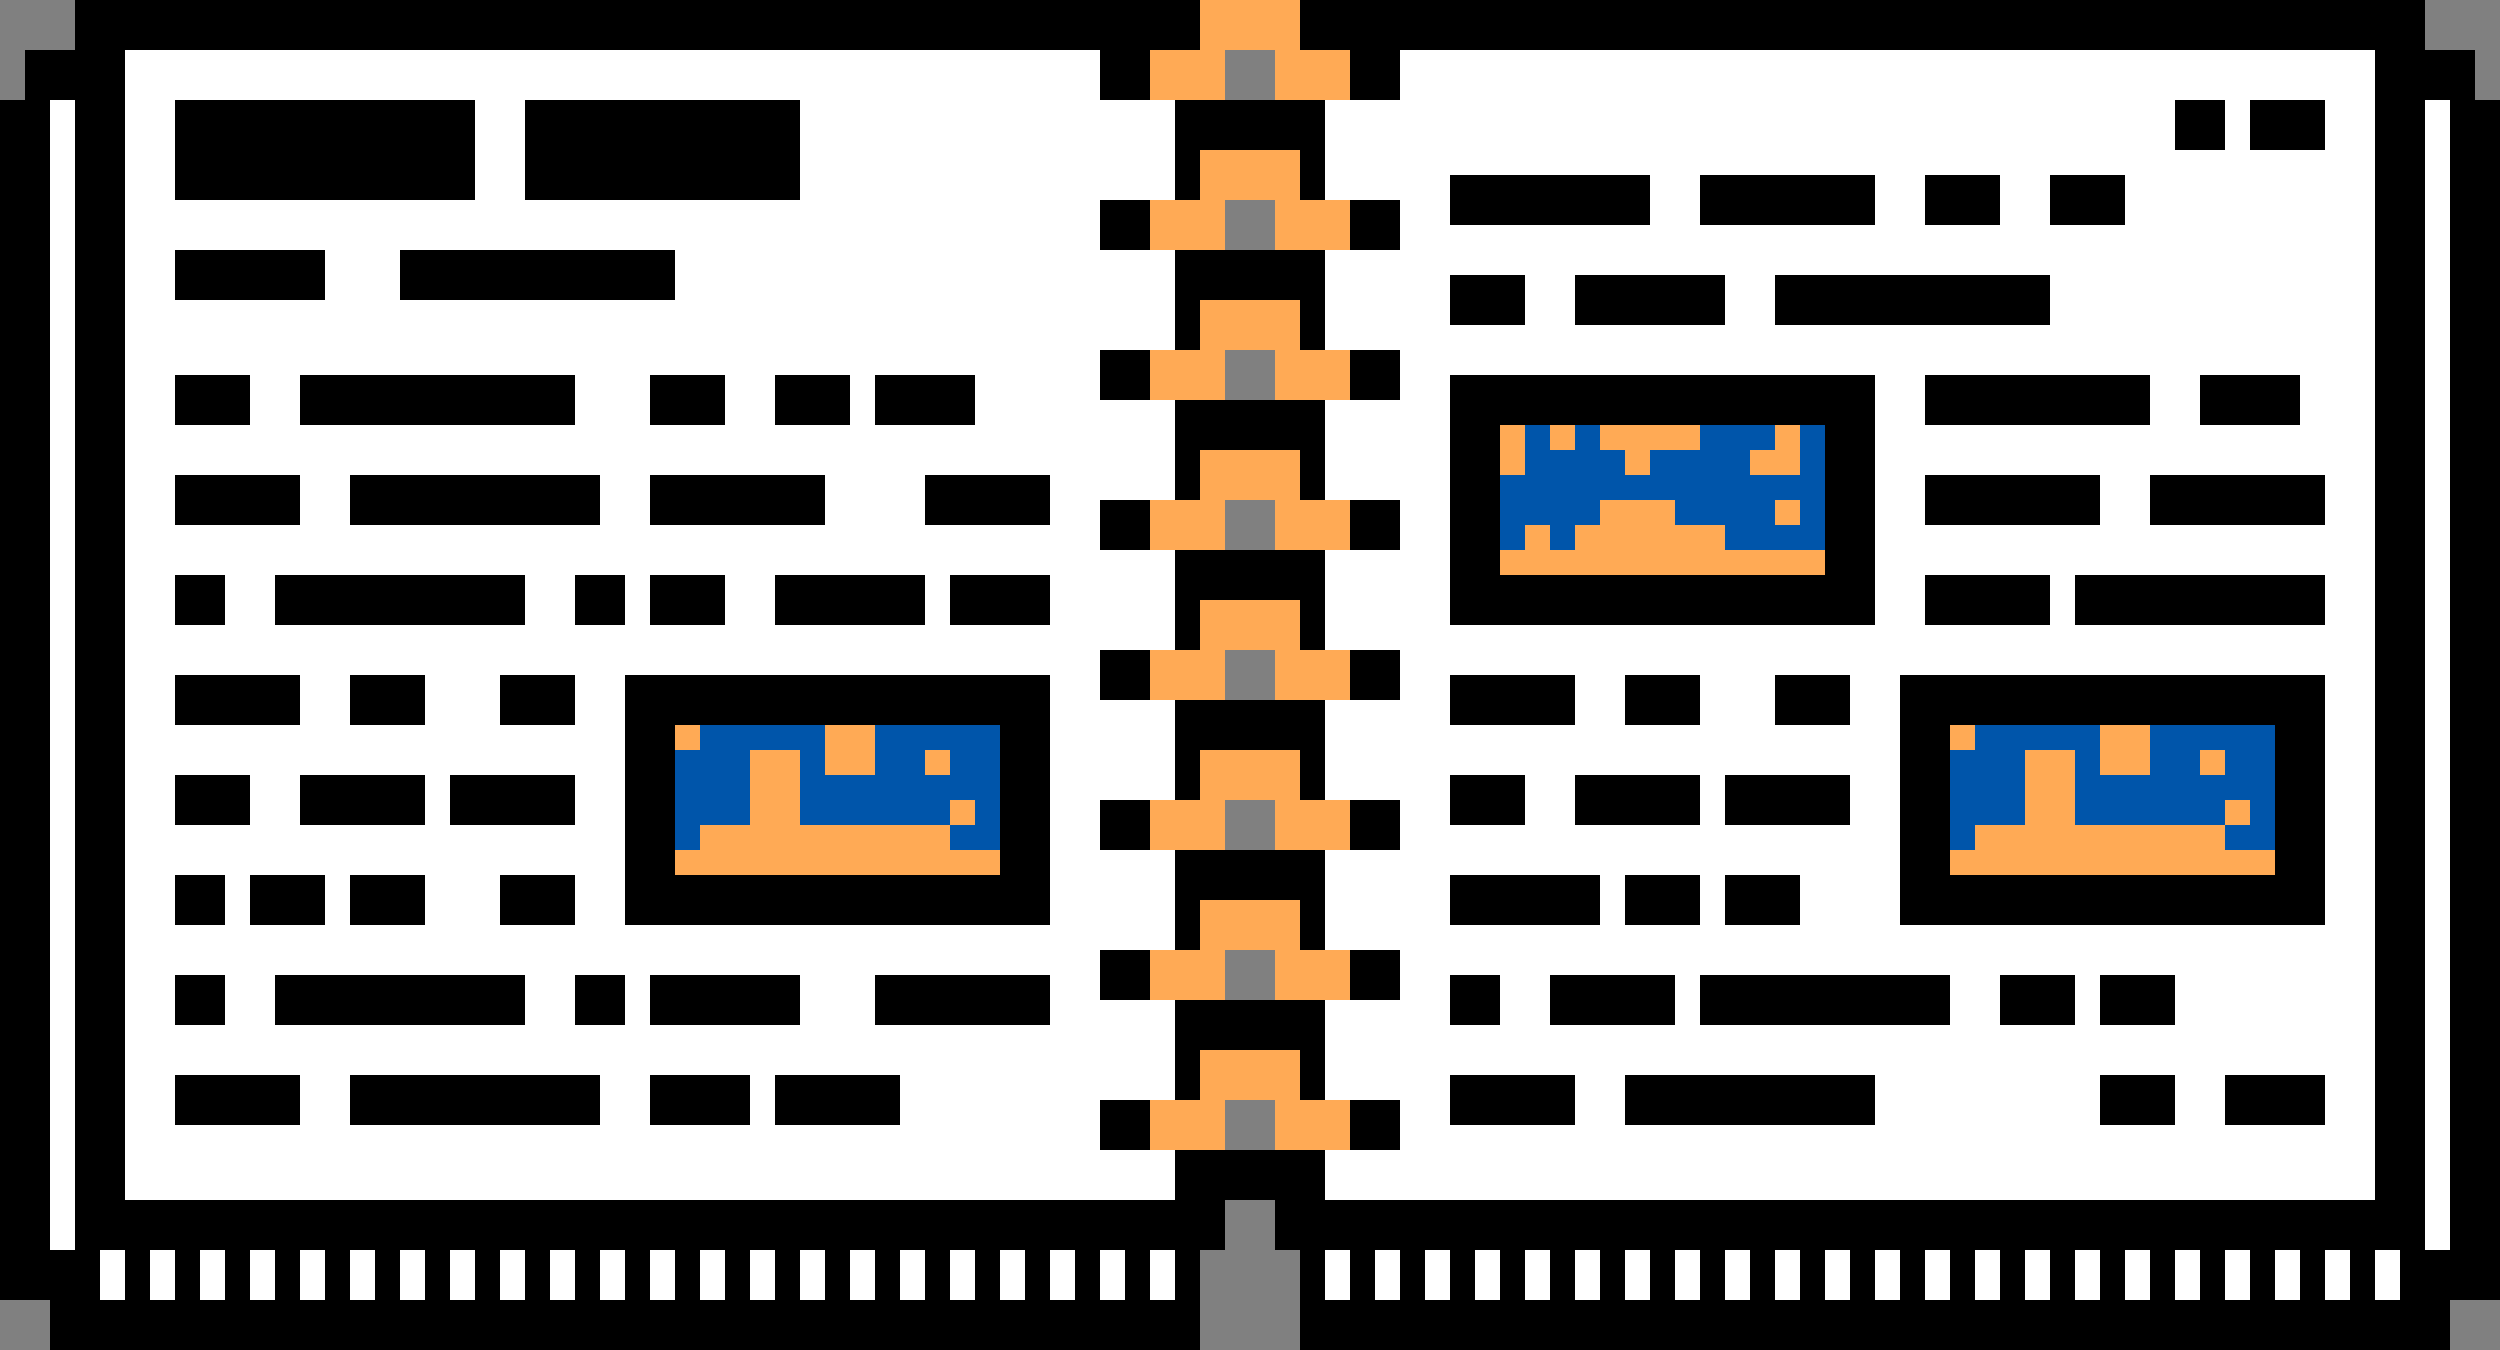 <svg version="1.1" class="wb_symbol_document_reader" xmlns="http://www.w3.org/2000/svg" width="100px" height="54px" viewBox="0 0 100 54">
  <rect x="0" y="0" width="100" height="54" fill="#808080" stroke="none"/>
  <g>
    <path class="svg-secondary" d="M0 4v48h2v2h46v-4h1V0H3v2H1v2H0zm46 46h1v2h-1v-2zm-2 0h1v2h-1v-2zm-2 0h1v2h-1v-2zm-2 0h1v2h-1v-2zm-2 0h1v2h-1v-2zm-2 0h1v2h-1v-2zm-2 0h1v2h-1v-2zm-2 0h1v2h-1v-2zm-2 0h1v2h-1v-2zm-2 0h1v2h-1v-2zm-2 0h1v2h-1v-2zm-2 0h1v2h-1v-2zm-2 0h1v2h-1v-2zm-2 0h1v2h-1v-2zm-2 0h1v2h-1v-2zm-2 0h1v2h-1v-2zm-2 0h1v2h-1v-2zm-2 0h1v2h-1v-2zm-2 0h1v2h-1v-2zm-2 0h1v2H8v-2zm-2 0h1v2H6v-2zm-2 0h1v2H4v-2zM5 2v46V2zM2 4h1v46H2V4z"/>
    <g>
      <path class="svg-primary" fill="#fff" d="M5 2h42v46H5z"/>
      <path class="svg-primary" fill="#fff" d="M4 50h1v2H4z"/>
      <path class="svg-primary" fill="#fff" d="M6 50h1v2H6z"/>
      <path class="svg-primary" fill="#fff" d="M8 50h1v2H8z"/>
      <path class="svg-primary" fill="#fff" d="M10 50h1v2h-1z"/>
      <path class="svg-primary" fill="#fff" d="M12 50h1v2h-1z"/>
      <path class="svg-primary" fill="#fff" d="M14 50h1v2h-1z"/>
      <path class="svg-primary" fill="#fff" d="M16 50h1v2h-1z"/>
      <path class="svg-primary" fill="#fff" d="M18 50h1v2h-1z"/>
      <path class="svg-primary" fill="#fff" d="M20 50h1v2h-1z"/>
      <path class="svg-primary" fill="#fff" d="M22 50h1v2h-1z"/>
      <path class="svg-primary" fill="#fff" d="M24 50h1v2h-1z"/>
      <path class="svg-primary" fill="#fff" d="M26 50h1v2h-1z"/>
      <path class="svg-primary" fill="#fff" d="M28 50h1v2h-1z"/>
      <path class="svg-primary" fill="#fff" d="M30 50h1v2h-1z"/>
      <path class="svg-primary" fill="#fff" d="M32 50h1v2h-1z"/>
      <path class="svg-primary" fill="#fff" d="M34 50h1v2h-1z"/>
      <path class="svg-primary" fill="#fff" d="M40 50h1v2h-1z"/>
      <path class="svg-primary" fill="#fff" d="M42 50h1v2h-1z"/>
      <path class="svg-primary" fill="#fff" d="M44 50h1v2h-1z"/>
      <path class="svg-primary" fill="#fff" d="M46 50h1v2h-1z"/>
      <path class="svg-primary" fill="#fff" d="M36 50h1v2h-1z"/>
      <path class="svg-primary" fill="#fff" d="M38 50h1v2h-1z"/>
      <path class="svg-primary" fill="#fff" d="M2 4h1v46H2z"/>
    </g>
    <path class="svg-secondary" d="M99 4V2h-2V0H51v50h1v4h46v-2h2V4h-1zM54 52h-1v-2h1v2zm2 0h-1v-2h1v2zm2 0h-1v-2h1v2zm2 0h-1v-2h1v2zm2 0h-1v-2h1v2zm2 0h-1v-2h1v2zm2 0h-1v-2h1v2zm2 0h-1v-2h1v2zm2 0h-1v-2h1v2zm2 0h-1v-2h1v2zm2 0h-1v-2h1v2zm2 0h-1v-2h1v2zm2 0h-1v-2h1v2zm2 0h-1v-2h1v2zm2 0h-1v-2h1v2zm2 0h-1v-2h1v2zm2 0h-1v-2h1v2zm2 0h-1v-2h1v2zm2 0h-1v-2h1v2zm2 0h-1v-2h1v2zm2 0h-1v-2h1v2zm2 0h-1v-2h1v2zm-1-4V2v46zm3 2h-1V4h1v46z"/>
    <g>
      <path class="svg-primary" fill="#fff" d="M53 2h42v46H53z"/>
      <path class="svg-primary" fill="#fff" d="M53 50h1v2h-1z"/>
      <path class="svg-primary" fill="#fff" d="M55 50h1v2h-1z"/>
      <path class="svg-primary" fill="#fff" d="M57 50h1v2h-1z"/>
      <path class="svg-primary" fill="#fff" d="M59 50h1v2h-1z"/>
      <path class="svg-primary" fill="#fff" d="M61 50h1v2h-1z"/>
      <path class="svg-primary" fill="#fff" d="M63 50h1v2h-1z"/>
      <path class="svg-primary" fill="#fff" d="M65 50h1v2h-1z"/>
      <path class="svg-primary" fill="#fff" d="M67 50h1v2h-1z"/>
      <path class="svg-primary" fill="#fff" d="M69 50h1v2h-1z"/>
      <path class="svg-primary" fill="#fff" d="M71 50h1v2h-1z"/>
      <path class="svg-primary" fill="#fff" d="M73 50h1v2h-1z"/>
      <path class="svg-primary" fill="#fff" d="M75 50h1v2h-1z"/>
      <path class="svg-primary" fill="#fff" d="M77 50h1v2h-1z"/>
      <path class="svg-primary" fill="#fff" d="M79 50h1v2h-1z"/>
      <path class="svg-primary" fill="#fff" d="M81 50h1v2h-1z"/>
      <path class="svg-primary" fill="#fff" d="M83 50h1v2h-1z"/>
      <path class="svg-primary" fill="#fff" d="M89 50h1v2h-1z"/>
      <path class="svg-primary" fill="#fff" d="M91 50h1v2h-1z"/>
      <path class="svg-primary" fill="#fff" d="M93 50h1v2h-1z"/>
      <path class="svg-primary" fill="#fff" d="M95 50h1v2h-1z"/>
      <path class="svg-primary" fill="#fff" d="M85 50h1v2h-1z"/>
      <path class="svg-primary" fill="#fff" d="M87 50h1v2h-1z"/>
      <path class="svg-primary" fill="#fff" d="M97 4h1v46h-1z"/>
    </g>
  </g>
  <g>
    <g>
      <g>
        <path class="svg-secondary" d="M44 2h2v2h-2V2z"/>
        <path class="svg-secondary" d="M54 2h2v2h-2V2z"/>
      </g>
      <g>
        <path class="svg-tertiary" fill="#FFAA55" d="M48 0h4v2h-4V0z" />
        <path class="svg-tertiary" fill="#FFAA55" d="M46 2h3v2h-3V2z" />
        <path class="svg-tertiary" fill="#FFAA55" d="M51 2h3v2h-3V2z" />
        <path class="svg-secondary" d="M49 4h2v2h-2V4z"/>
      </g>
    </g>
    <g>
      <g>
        <path class="svg-secondary" d="M44 8h2v2h-2V8z"/>
        <path class="svg-secondary" d="M54 8h2v2h-2V8z"/>
      </g>
      <g>
        <path class="svg-tertiary" fill="#FFAA55" d="M48 6h4v2h-4V6z" />
        <path class="svg-tertiary" fill="#FFAA55" d="M46 8h3v2h-3V8z" />
        <path class="svg-tertiary" fill="#FFAA55" d="M51 8h3v2h-3V8z" />
        <path class="svg-secondary" d="M49 10h2v2h-2v-2z"/>
      </g>
    </g>
    <g>
      <g>
        <path class="svg-secondary" d="M44 14h2v2h-2v-2z"/>
        <path class="svg-secondary" d="M54 14h2v2h-2v-2z"/>
      </g>
      <g>
        <path class="svg-tertiary" fill="#FFAA55" d="M48 12h4v2h-4v-2z" />
        <path class="svg-tertiary" fill="#FFAA55" d="M46 14h3v2h-3v-2z" />
        <path class="svg-tertiary" fill="#FFAA55" d="M51 14h3v2h-3v-2z" />
        <path class="svg-secondary" d="M49 16h2v2h-2v-2z"/>
      </g>
    </g>
    <g>
      <g>
        <path class="svg-secondary" d="M44 20h2v2h-2v-2z"/>
        <path class="svg-secondary" d="M54 20h2v2h-2v-2z"/>
      </g>
      <g>
        <path class="svg-tertiary" fill="#FFAA55" d="M48 18h4v2h-4v-2z" />
        <path class="svg-tertiary" fill="#FFAA55" d="M46 20h3v2h-3v-2z" />
        <path class="svg-tertiary" fill="#FFAA55" d="M51 20h3v2h-3v-2z" />
        <path class="svg-secondary" d="M49 22h2v2h-2v-2z"/>
      </g>
    </g>
    <g>
      <g>
        <path class="svg-secondary" d="M44 26h2v2h-2v-2z"/>
        <path class="svg-secondary" d="M54 26h2v2h-2v-2z"/>
      </g>
      <g>
        <path class="svg-tertiary" fill="#FFAA55" d="M48 24h4v2h-4v-2z" />
        <path class="svg-tertiary" fill="#FFAA55" d="M46 26h3v2h-3v-2z" />
        <path class="svg-tertiary" fill="#FFAA55" d="M51 26h3v2h-3v-2z" />
        <path class="svg-secondary" d="M49 28h2v2h-2v-2z"/>
      </g>
    </g>
    <g>
      <g>
        <path class="svg-secondary" d="M44 32h2v2h-2v-2z"/>
        <path class="svg-secondary" d="M54 32h2v2h-2v-2z"/>
      </g>
      <g>
        <path class="svg-tertiary" fill="#FFAA55" d="M48 30h4v2h-4v-2z" />
        <path class="svg-tertiary" fill="#FFAA55" d="M46 32h3v2h-3v-2z" />
        <path class="svg-tertiary" fill="#FFAA55" d="M51 32h3v2h-3v-2z" />
        <path class="svg-secondary" d="M49 34h2v2h-2v-2z"/>
      </g>
    </g>
    <g>
      <g>
        <path class="svg-secondary" d="M44 38h2v2h-2v-2z"/>
        <path class="svg-secondary" d="M54 38h2v2h-2v-2z"/>
      </g>
      <g>
        <path class="svg-tertiary" fill="#FFAA55" d="M48 36h4v2h-4v-2z" />
        <path class="svg-tertiary" fill="#FFAA55" d="M46 38h3v2h-3v-2z" />
        <path class="svg-tertiary" fill="#FFAA55" d="M51 38h3v2h-3v-2z" />
        <path class="svg-secondary" d="M49 40h2v2h-2v-2z"/>
      </g>
    </g>
    <g>
      <g>
        <path class="svg-secondary" d="M44 44h2v2h-2v-2z"/>
        <path class="svg-secondary" d="M54 44h2v2h-2v-2z"/>
      </g>
      <g>
        <path class="svg-tertiary" fill="#FFAA55" d="M48 42h4v2h-4v-2z" />
        <path class="svg-tertiary" fill="#FFAA55" d="M46 44h3v2h-3v-2z" />
        <path class="svg-tertiary" fill="#FFAA55" d="M51 44h3v2h-3v-2z" />
        <path class="svg-secondary" d="M49 46h2v2h-2v-2z"/>
      </g>
    </g>
  </g>
  <g>
    <g>
      <g>
        <path class="svg-secondary" d="M7 4h12v4H7V4z"/>
        <path class="svg-secondary" d="M21 4h11v4H21V4z"/>
        <path class="svg-secondary" d="M35 15h4v2h-4v-2z"/>
        <path class="svg-secondary" d="M26 15h3v2h-3v-2z"/>
        <path class="svg-secondary" d="M31 15h3v2h-3v-2z"/>
        <path class="svg-secondary" d="M7 10h6v2H7v-2z"/>
        <path class="svg-secondary" d="M7 15h3v2H7v-2z"/>
        <path class="svg-secondary" d="M16 10h11v2H16v-2z"/>
        <path class="svg-secondary" d="M12 15h11v2H12v-2z"/>
        <path class="svg-secondary" d="M25 27h17v10H25V27z"/>
        <path class="svg-quaternary" fill="#0055AA" d="M27 29h13v6H27v-6z" />
        <path class="svg-secondary" d="M7 35h2v2H7v-2z"/>
        <path class="svg-secondary" d="M7 27h5v2H7v-2z"/>
        <path class="svg-secondary" d="M12 31h5v2h-5v-2z"/>
        <path class="svg-secondary" d="M18 31h5v2h-5v-2z"/>
        <path class="svg-secondary" d="M17 29h-3v-2h3"/>
        <path class="svg-secondary" d="M23 29h-3v-2h3"/>
        <path class="svg-secondary" d="M7 31h3v2H7v-2z"/>
        <path class="svg-secondary" d="M10 35h3v2h-3v-2z"/>
        <path class="svg-secondary" d="M14 35h3v2h-3v-2z"/>
        <path class="svg-secondary" d="M20 35h3v2h-3v-2z"/>
        <path class="svg-secondary" d="M35 39h7v2h-7v-2z"/>
        <path class="svg-secondary" d="M26 43h4v2h-4v-2z"/>
        <path class="svg-secondary" d="M23 39h2v2h-2v-2z"/>
        <path class="svg-secondary" d="M7 39h2v2H7v-2z"/>
        <path class="svg-secondary" d="M7 43h5v2H7v-2z"/>
        <path class="svg-secondary" d="M26 39h3v2h-3v-2z"/>
        <path class="svg-secondary" d="M29 39h3v2h-3v-2z"/>
        <path class="svg-secondary" d="M31 43h5v2h-5v-2z"/>
        <path class="svg-secondary" d="M11 39h10v2H11v-2z"/>
        <path class="svg-secondary" d="M14 43h10v2H14v-2z"/>
        <g>
          <path class="svg-tertiary" fill="#FFAA55" d="M38 34v-1h-6v-3h-2v3h-2v1h-1v1h13v-1h-2z" />
          <path class="svg-tertiary" fill="#FFAA55" d="M37 30h1v1h-1v-1z" />
          <path class="svg-tertiary" fill="#FFAA55" d="M33 29h2v2h-2v-2z" />
          <path class="svg-tertiary" fill="#FFAA55" d="M38 32h1v1h-1v-1z" />
          <path class="svg-tertiary" fill="#FFAA55" d="M27 29h1v1h-1v-1z" />
        </g>
      </g>
      <path class="svg-secondary" d="M31 23h6v2h-6v-2z"/>
      <path class="svg-secondary" d="M38 23h4v2h-4v-2z"/>
      <path class="svg-secondary" d="M26 21v-2h7v2"/>
      <path class="svg-secondary" d="M23 23h2v2h-2v-2z"/>
      <path class="svg-secondary" d="M7 23h2v2H7v-2z"/>
      <path class="svg-secondary" d="M7 21v-2h5v2"/>
      <path class="svg-secondary" d="M26 23h3v2h-3v-2z"/>
      <path class="svg-secondary" d="M37 21v-2h5v2"/>
      <path class="svg-secondary" d="M11 23h10v2H11v-2z"/>
      <path class="svg-secondary" d="M14 21v-2h10v2"/>
    </g>
    <g>
      <path class="svg-secondary" d="M88 15h4v2h-4v-2z"/>
      <path class="svg-secondary" d="M77 15h9v2h-9v-2z"/>
      <path class="svg-secondary" d="M58 11h3v2h-3v-2z"/>
      <path class="svg-secondary" d="M63 11h6v2h-6v-2z"/>
      <path class="svg-secondary" d="M71 11h11v2H71v-2z"/>
      <path class="svg-secondary" d="M58 15h17v10H58V15z"/>
      <path class="svg-quaternary" fill="#0055AA" d="M60 17h13v6H60v-6z" />
      <path class="svg-secondary" d="M58 35h6v2h-6v-2z"/>
      <path class="svg-secondary" d="M58 27h5v2h-5v-2z"/>
      <path class="svg-secondary" d="M63 31h5v2h-5v-2z"/>
      <path class="svg-secondary" d="M69 31h5v2h-5v-2z"/>
      <path class="svg-secondary" d="M68 29h-3v-2h3"/>
      <path class="svg-secondary" d="M74 29h-3v-2h3"/>
      <path class="svg-secondary" d="M58 31h3v2h-3v-2z"/>
      <path class="svg-secondary" d="M65 35h3v2h-3v-2z"/>
      <path class="svg-secondary" d="M69 35h3v2h-3v-2z"/>
      <path class="svg-secondary" d="M58 39h2v2h-2v-2z"/>
      <path class="svg-secondary" d="M58 43h5v2h-5v-2z"/>
      <path class="svg-secondary" d="M68 39h10v2H68v-2z"/>
      <path class="svg-secondary" d="M62 39h5v2h-5v-2z"/>
      <path class="svg-secondary" d="M65 43h10v2H65v-2z"/>
      <g>
        <path class="svg-tertiary" fill="#FFAA55" d="M69 22v-1h-2v-1h-3v1h-1v1h-1v-1h-1v1h-1v1h13v-1h-4z" />
        <path class="svg-tertiary" fill="#FFAA55" d="M71 17h1v2h-2v-1h1v-1z" />
        <path class="svg-tertiary" fill="#FFAA55" d="M68 17v1h-4v-1h4z" />
        <path class="svg-tertiary" fill="#FFAA55" d="M71 20h1v1h-1v-1z" />
        <path class="svg-tertiary" fill="#FFAA55" d="M65 18h1v1h-1v-1z" />
        <path class="svg-tertiary" fill="#FFAA55" d="M62 17h1v1h-1v-1z" />
        <path class="svg-tertiary" fill="#FFAA55" d="M60 17h1v2h-1v-2z" />
      </g>
      <path class="svg-secondary" d="M76 27h17v10H76V27z"/>
      <path class="svg-quaternary" fill="#0055AA" d="M78 29h13v6H78v-6z" />
      <g>
        <path class="svg-tertiary" fill="#FFAA55" d="M89 34v-1h-6v-3h-2v3h-2v1h-1v1h13v-1h-2z" />
        <path class="svg-tertiary" fill="#FFAA55" d="M88 30h1v1h-1v-1z" />
        <path class="svg-tertiary" fill="#FFAA55" d="M84 29h2v2h-2v-2z" />
        <path class="svg-tertiary" fill="#FFAA55" d="M89 32h1v1h-1v-1z" />
        <path class="svg-tertiary" fill="#FFAA55" d="M78 29h1v1h-1v-1z" />
      </g>
      <path class="svg-secondary" d="M83 23h10v2H83v-2z"/>
      <path class="svg-secondary" d="M77 21v-2h7v2"/>
      <path class="svg-secondary" d="M77 23h5v2h-5v-2z"/>
      <path class="svg-secondary" d="M86 21v-2h7v2"/>
      <path class="svg-secondary" d="M58 7h8v2h-8V7z"/>
      <path class="svg-secondary" d="M89 43h4v2h-4v-2z"/>
      <path class="svg-secondary" d="M84 43h3v2h-3v-2z"/>
      <path class="svg-secondary" d="M87 4h2v2h-2V4z"/>
      <path class="svg-secondary" d="M90 4h3v2h-3V4z"/>
      <path class="svg-secondary" d="M82 7h3v2h-3V7z"/>
      <path class="svg-secondary" d="M80 39h3v2h-3v-2z"/>
      <path class="svg-secondary" d="M84 39h3v2h-3v-2z"/>
      <path class="svg-secondary" d="M77 7h3v2h-3V7z"/>
      <path class="svg-secondary" d="M68 7h7v2h-7V7z"/>
    </g>
  </g>
</svg>
